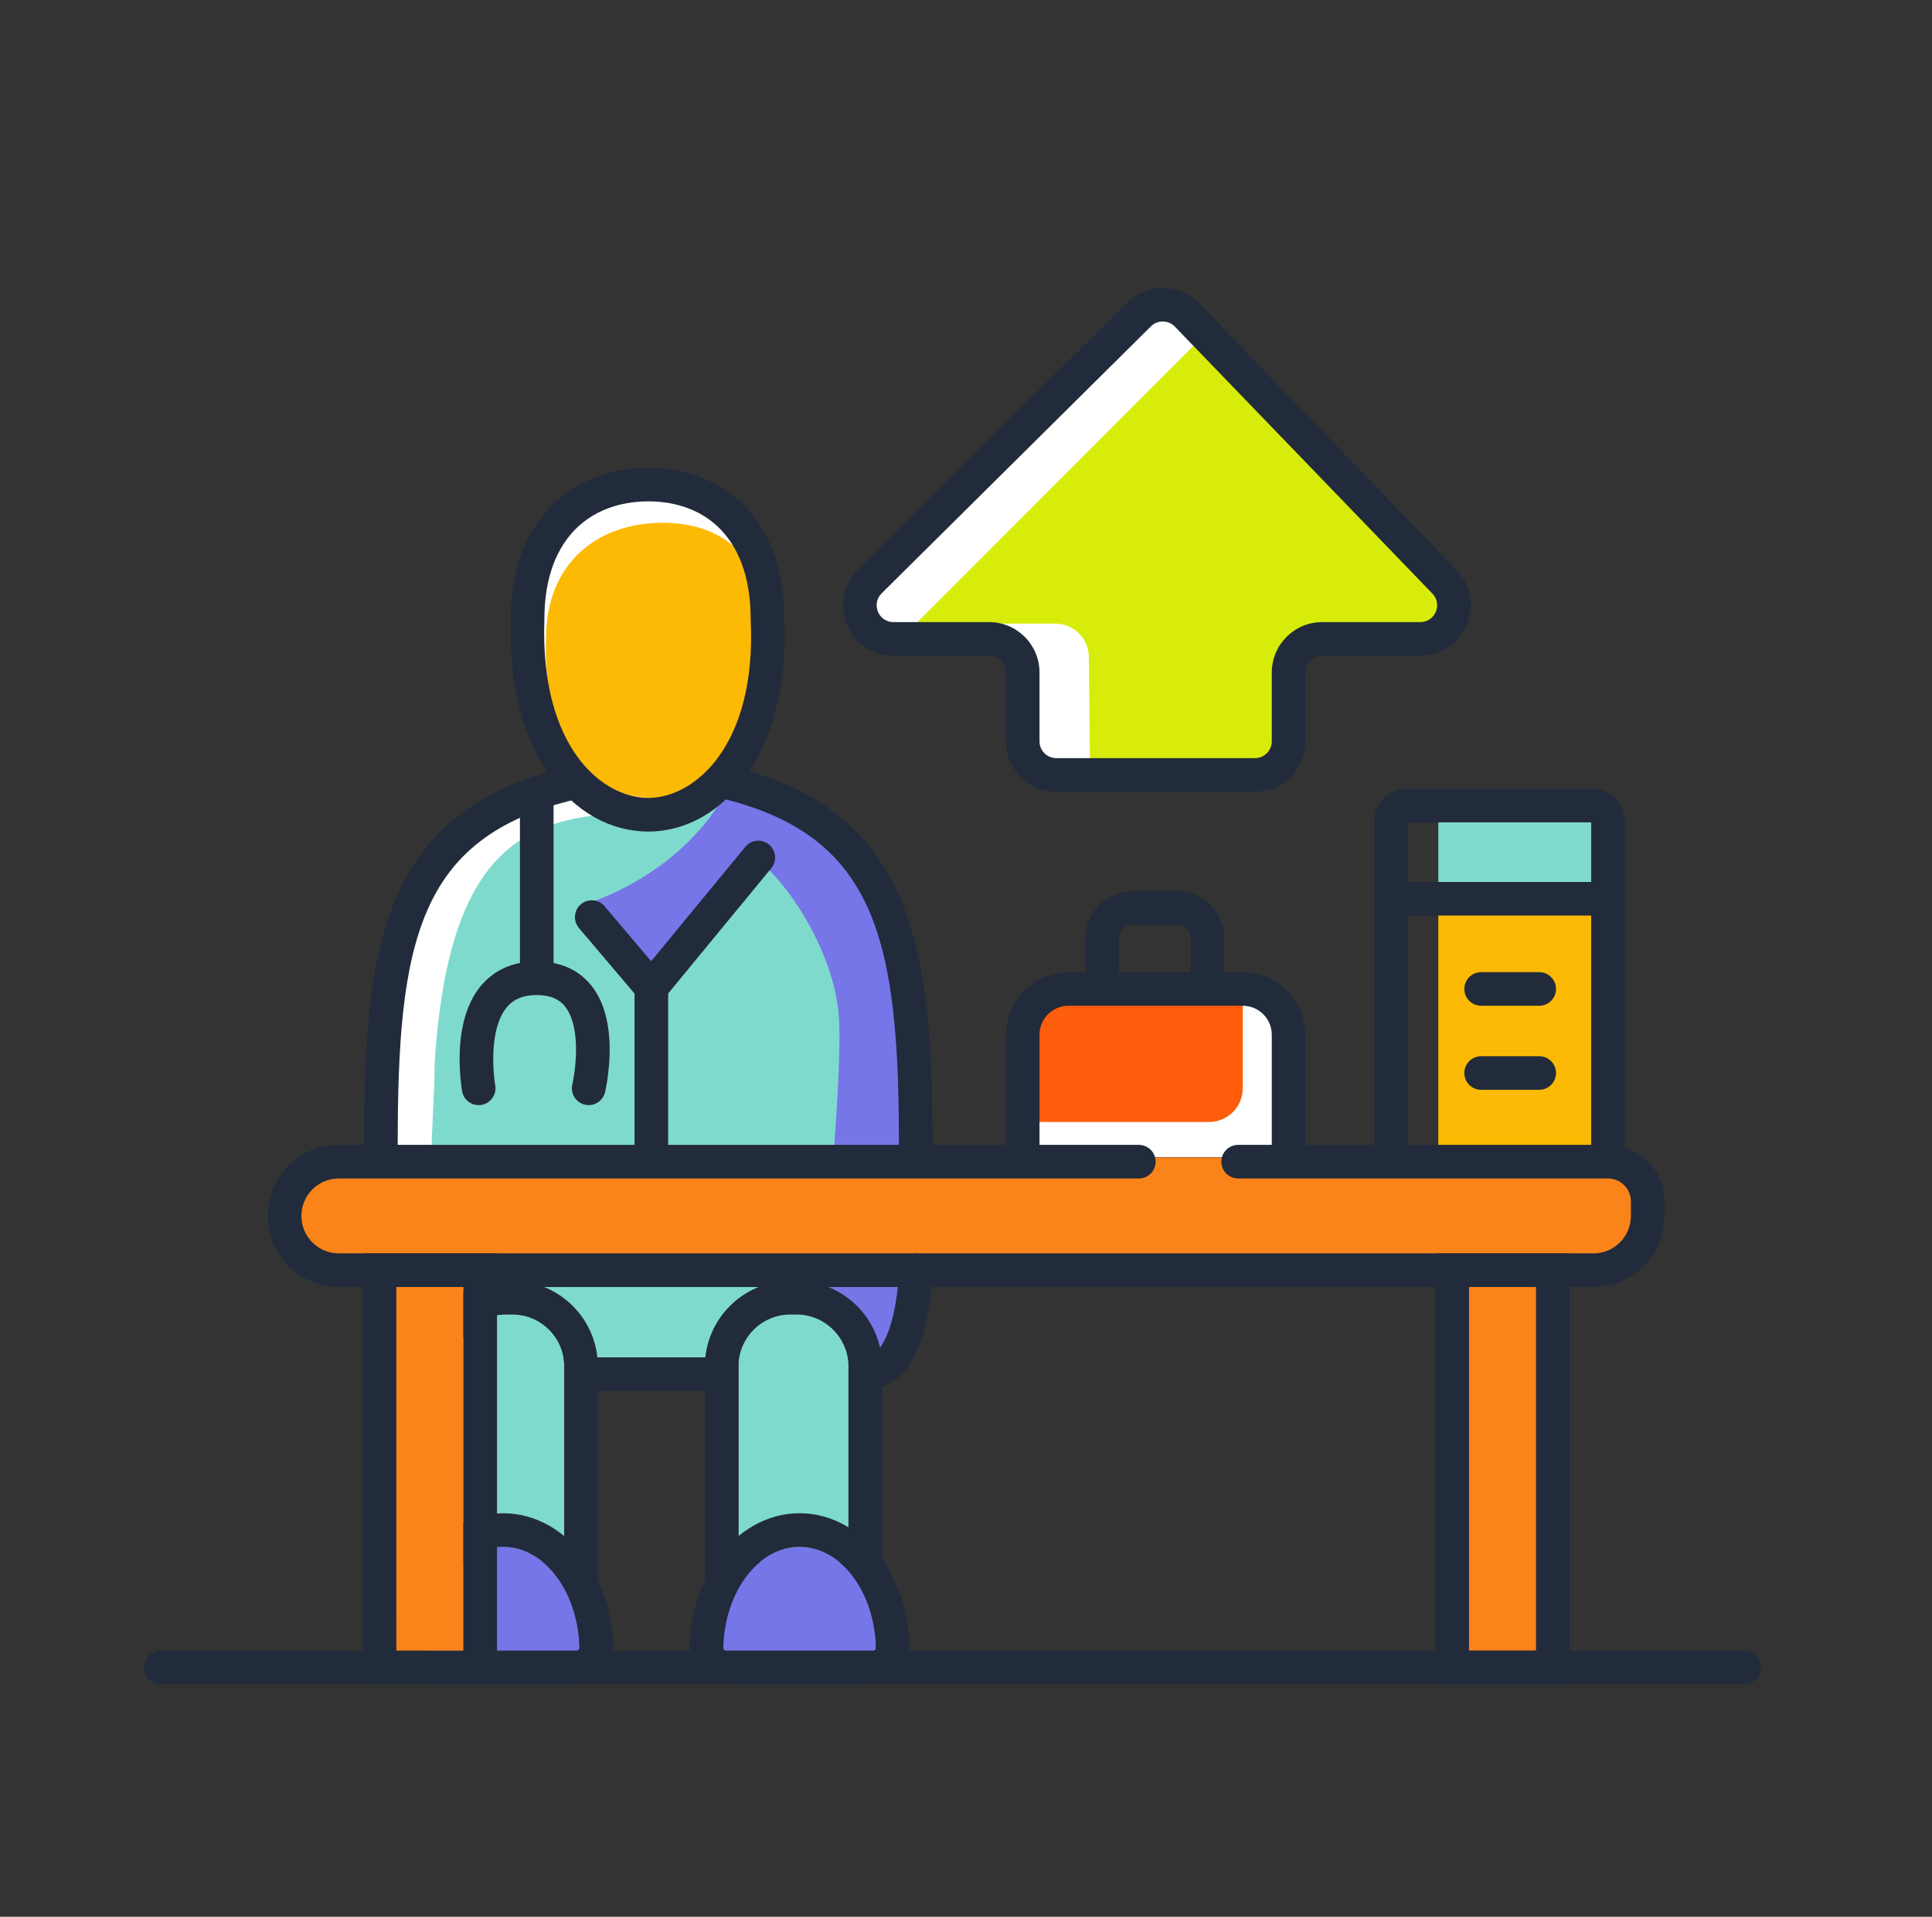 <svg width="123" height="122" viewBox="0 0 123 122" fill="none" xmlns="http://www.w3.org/2000/svg">
<rect x="0" y="0" width="123" height="122" fill="#333333" stroke="none"/>
<path d="M91.57 57.399H101.883V72.966H91.57V57.399Z" fill="#FDBA05"/>
<path d="M91.57 51.37H101.883V56.428H91.57V51.37Z" fill="#7FDACE"/>
<path d="M65.207 65.477V71.509C65.207 72.691 66.165 73.649 67.347 73.649H79.411C80.593 73.649 81.552 72.691 81.552 71.509V65.477C81.552 64.295 80.593 63.336 79.411 63.336H67.347C66.165 63.336 65.207 64.295 65.207 65.477Z" fill="white"/>
<path d="M65.305 65.768V71.411H76.979C78.161 71.411 79.12 70.453 79.12 69.27V63.628H67.445C66.263 63.628 65.305 64.586 65.305 65.768Z" fill="#FE5D0C"/>
<path d="M43.316 71.949C43.316 89.952 40.975 84.71 34.209 84.71C23.502 86.446 24.247 74.308 24.247 67.421C25.22 56.914 28.02 53.887 32.809 50.882C38.938 47.963 43.316 56.411 43.316 71.949Z" fill="white"/>
<path d="M58.299 73.062C58.299 92.001 54.31 86.486 42.781 86.486C24.537 88.313 27.67 74.931 27.67 67.687C28.565 53.572 33.691 51.731 41.095 51.731C51.294 46.6 58.299 56.718 58.299 73.062Z" fill="#7FDACE"/>
<path d="M53.407 64.738C53.112 60.323 49.662 55.254 47.208 53.995L46.332 50.201C58.071 52.536 60.147 64.738 57.028 85.906H52.364C52.078 83.324 53.702 69.154 53.407 64.738Z" fill="#7676E8"/>
<path d="M55.894 36.549L72.93 20.141C73.772 19.33 75.109 19.345 75.933 20.174L92.228 36.582C93.569 37.933 92.613 40.231 90.709 40.231H84.566C83.384 40.231 82.425 41.189 82.425 42.371V46.503C82.425 47.685 81.467 48.644 80.285 48.644H67.638C66.456 48.644 65.497 47.685 65.497 46.503V42.371C65.497 41.189 64.539 40.231 63.357 40.231H57.379C55.453 40.231 54.507 37.885 55.894 36.549Z" fill="white"/>
<path d="M49.714 39.696C50.096 47.733 45.911 52.537 41.219 52.537C36.528 52.537 32.343 47.825 32.629 39.696C32.629 33.624 36.528 30.55 41.219 30.55C45.911 30.55 49.714 33.624 49.714 39.696Z" fill="white"/>
<path d="M48.958 40.639C49.288 47.111 45.616 50.785 41.564 50.785C37.513 50.785 34.519 47.186 34.766 40.639C34.766 35.749 38.133 33.273 42.185 33.273C46.237 33.273 48.958 35.749 48.958 40.639Z" fill="#FDBA05"/>
<path d="M58.309 39.693L76.396 21.598L91.646 35.997C93.055 37.326 92.114 39.693 90.177 39.693H83.813C82.622 39.693 81.66 40.666 81.673 41.857L81.723 46.48C81.736 47.671 80.774 48.644 79.583 48.644H69.391L69.323 41.812C69.312 40.639 68.357 39.693 67.183 39.693H58.309Z" fill="#D7EC0B"/>
<path d="M21.496 73.677L99.388 73.672C100.766 73.666 103.085 73.033 104.2 74.701C105.954 77.323 104.647 80.978 101.933 80.918L23.481 80.919C22.42 80.919 21.332 80.993 20.275 80.883C17.97 80.643 16.685 73.778 21.496 73.677Z" fill="#FA8419"/>
<path fill-rule="evenodd" clip-rule="evenodd" d="M87.486 52.244C87.486 51.116 88.4 50.201 89.529 50.201H101.398C102.526 50.201 103.441 51.116 103.441 52.244V73.031C104.907 73.487 105.971 74.854 105.971 76.469V77.393C105.971 79.892 103.945 81.917 101.447 81.917H21.573C19.074 81.917 17.049 79.892 17.049 77.393C17.049 74.895 19.074 72.869 21.573 72.869H64.039V65.865C64.039 63.662 65.825 61.876 68.028 61.876H69.098V59.736C69.098 58.07 70.449 56.719 72.114 56.719H74.936C76.601 56.719 77.951 58.07 77.951 59.736V61.876H79.119C81.322 61.876 83.108 63.662 83.108 65.865V72.869H87.486V52.244ZM89.626 72.869H101.301V58.276H89.626V72.869ZM89.626 56.136H101.301V52.342H89.626V56.136ZM80.968 72.869V65.865C80.968 64.844 80.14 64.016 79.119 64.016H68.028C67.007 64.016 66.18 64.844 66.18 65.865V72.869H72.503C73.094 72.869 73.573 73.349 73.573 73.94C73.573 74.531 73.094 75.01 72.503 75.01H21.573C20.256 75.01 19.189 76.077 19.189 77.393C19.189 78.71 20.256 79.777 21.573 79.777H101.447C102.763 79.777 103.83 78.71 103.83 77.393V76.469C103.83 75.663 103.177 75.01 102.371 75.01H78.827C78.236 75.01 77.757 74.531 77.757 73.94C77.757 73.349 78.236 72.869 78.827 72.869H80.968ZM71.239 61.876H75.811V59.736C75.811 59.252 75.419 58.86 74.936 58.86H72.114C71.631 58.86 71.239 59.252 71.239 59.736V61.876ZM93.226 62.946C93.226 62.355 93.705 61.876 94.296 61.876H97.993C98.584 61.876 99.063 62.355 99.063 62.946C99.063 63.537 98.584 64.016 97.993 64.016H94.296C93.705 64.016 93.226 63.537 93.226 62.946ZM93.226 68.297C93.226 67.706 93.705 67.227 94.296 67.227H97.993C98.584 67.227 99.063 67.706 99.063 68.297C99.063 68.888 98.584 69.367 97.993 69.367H94.296C93.705 69.367 93.226 68.888 93.226 68.297Z" fill="#222B3B"/>
<path d="M32.615 83.67H32.226C30.399 83.67 28.918 85.151 28.918 86.978V99.431H35.923V86.978C35.923 85.151 34.442 83.67 32.615 83.67Z" fill="#7FDACE"/>
<path fill-rule="evenodd" clip-rule="evenodd" d="M38.063 101.57H26.777V86.977C26.777 83.968 29.217 81.529 32.225 81.529H32.615C35.624 81.529 38.063 83.968 38.063 86.977V101.57ZM32.225 83.669H32.615C34.441 83.669 35.922 85.15 35.922 86.977V99.43H28.918V86.977C28.918 85.15 30.399 83.669 32.225 83.669Z" fill="#222B3B"/>
<path d="M50.711 83.67H50.322C48.495 83.67 47.014 85.151 47.014 86.978V99.431H54.019V86.978C54.019 85.151 52.538 83.67 50.711 83.67Z" fill="#7FDACE"/>
<path fill-rule="evenodd" clip-rule="evenodd" d="M56.158 101.57H44.873V86.977C44.873 83.968 47.312 81.529 50.321 81.529H50.71C53.719 81.529 56.158 83.968 56.158 86.977V101.57ZM50.321 83.669H50.71C52.537 83.669 54.018 85.15 54.018 86.977V99.43H47.013V86.977C47.013 85.15 48.494 83.669 50.321 83.669Z" fill="#222B3B"/>
<path d="M97.798 81.916H93.518V105.07H97.798V81.916Z" fill="#FA8419"/>
<path fill-rule="evenodd" clip-rule="evenodd" d="M91.377 79.778H99.938V107.213H91.377V79.778ZM97.798 81.918V105.073H93.517V81.918H97.798Z" fill="#222B3B"/>
<path fill-rule="evenodd" clip-rule="evenodd" d="M9.17 106.142C9.17 105.551 9.649 105.072 10.24 105.072H111.031C111.622 105.072 112.101 105.551 112.101 106.142C112.101 106.733 111.622 107.212 111.031 107.212H10.24C9.649 107.212 9.17 106.733 9.17 106.142Z" fill="#222B3B"/>
<path fill-rule="evenodd" clip-rule="evenodd" d="M36.02 87.464C36.02 86.873 36.499 86.394 37.09 86.394H45.554C46.145 86.394 46.624 86.873 46.624 87.464C46.624 88.055 46.145 88.534 45.554 88.534H37.09C36.499 88.534 36.02 88.055 36.02 87.464Z" fill="#222B3B"/>
<path d="M27.362 105.072C27.255 105.072 27.168 104.985 27.17 104.878C27.206 103.194 27.714 101.589 28.593 100.394C29.505 99.153 30.742 98.457 32.032 98.457C33.322 98.457 34.56 99.153 35.472 100.394C36.35 101.589 36.858 103.194 36.895 104.878C36.897 104.985 36.809 105.072 36.702 105.072L32.032 105.072L27.362 105.072Z" fill="#7676E8"/>
<path fill-rule="evenodd" clip-rule="evenodd" d="M27.427 102.934C27.404 103.029 27.381 103.124 27.361 103.221C27.246 103.756 27.18 104.313 27.168 104.878C27.166 104.986 27.253 105.073 27.361 105.073L36.7 105.073C36.808 105.073 36.895 104.986 36.893 104.878C36.881 104.313 36.815 103.756 36.7 103.221C36.68 103.124 36.657 103.029 36.634 102.934C36.633 102.933 36.633 102.933 36.633 102.933C36.395 101.986 36 101.116 35.47 100.395C34.558 99.154 33.321 98.457 32.031 98.457C30.74 98.457 29.503 99.154 28.591 100.395C28.061 101.116 27.666 101.986 27.428 102.933C27.427 102.933 27.427 102.933 27.427 102.934ZM25.028 104.832C25.073 102.772 25.692 100.725 26.866 99.127C28.094 97.458 29.923 96.317 32.031 96.317C34.138 96.317 35.967 97.458 37.194 99.127C38.369 100.725 38.988 102.772 39.033 104.832C39.062 106.169 37.978 107.213 36.7 107.213L27.361 107.213C26.083 107.213 24.999 106.169 25.028 104.832Z" fill="#222B3B"/>
<path d="M46.235 105.072C46.128 105.072 46.041 104.985 46.043 104.878C46.079 103.194 46.587 101.589 47.465 100.394C48.378 99.153 49.615 98.457 50.905 98.457C52.195 98.457 53.433 99.153 54.345 100.394C55.223 101.589 55.731 103.194 55.767 104.878C55.77 104.985 55.682 105.072 55.575 105.072L50.905 105.072L46.235 105.072Z" fill="#7676E8"/>
<path fill-rule="evenodd" clip-rule="evenodd" d="M46.302 102.934C46.279 103.029 46.256 103.124 46.236 103.221C46.121 103.756 46.055 104.313 46.043 104.878C46.041 104.986 46.128 105.073 46.236 105.073L55.575 105.073C55.683 105.073 55.77 104.986 55.768 104.878C55.756 104.313 55.69 103.756 55.575 103.221C55.555 103.124 55.532 103.029 55.509 102.934C55.508 102.933 55.508 102.933 55.508 102.933C55.27 101.986 54.875 101.116 54.345 100.395C53.433 99.154 52.196 98.457 50.906 98.457C49.615 98.457 48.378 99.154 47.466 100.395C46.936 101.116 46.541 101.986 46.303 102.933C46.303 102.933 46.302 102.933 46.302 102.934ZM43.903 104.832C43.948 102.772 44.566 100.725 45.741 99.127C46.969 97.458 48.798 96.317 50.906 96.317C53.013 96.317 54.842 97.458 56.069 99.127C57.244 100.725 57.863 102.772 57.908 104.832C57.937 106.169 56.853 107.213 55.575 107.213L46.236 107.213C44.958 107.213 43.874 106.169 43.903 104.832Z" fill="#222B3B"/>
<path d="M29.501 81.916H25.221V105.07H29.501V81.916Z" fill="#FA8419"/>
<path fill-rule="evenodd" clip-rule="evenodd" d="M23.08 79.778H31.642V107.213H23.08V79.778ZM29.501 81.918V105.073H25.22V81.918H29.501Z" fill="#222B3B"/>
<path fill-rule="evenodd" clip-rule="evenodd" d="M58.316 79.778C58.907 79.787 59.379 80.273 59.37 80.864L58.3 80.848C59.37 80.864 59.37 80.864 59.37 80.864L59.37 80.867L59.37 80.873L59.37 80.891C59.369 80.906 59.369 80.928 59.368 80.955C59.366 81.009 59.364 81.087 59.359 81.184C59.349 81.378 59.333 81.652 59.302 81.98C59.241 82.63 59.125 83.513 58.9 84.405C58.68 85.281 58.333 86.254 57.766 87.024C57.178 87.822 56.286 88.474 55.056 88.436C54.465 88.418 54.002 87.924 54.02 87.333C54.038 86.742 54.532 86.278 55.123 86.297C55.45 86.307 55.737 86.169 56.043 85.754C56.37 85.311 56.632 84.648 56.825 83.882C57.013 83.133 57.116 82.368 57.171 81.781C57.198 81.49 57.213 81.248 57.221 81.08C57.225 80.997 57.227 80.932 57.229 80.89C57.229 80.868 57.23 80.853 57.23 80.843L57.23 80.832C57.23 80.832 57.23 80.832 57.23 80.832M58.316 79.778C57.725 79.769 57.239 80.241 57.23 80.832L58.316 79.778Z" fill="#222B3B"/>
<path d="M41.663 62.072L37.188 57.597C41.663 56.04 44.581 53.316 46.138 50.592L48.862 53.024L41.663 62.072Z" fill="#7676E8"/>
<path fill-rule="evenodd" clip-rule="evenodd" d="M44.901 49.474C45.035 48.898 45.61 48.54 46.186 48.674C51.981 50.02 55.379 52.787 57.245 57.008C59.055 61.104 59.369 66.468 59.369 72.871C59.369 73.462 58.89 73.941 58.299 73.941C57.708 73.941 57.229 73.462 57.229 72.871C57.229 66.432 56.891 61.502 55.287 57.874C53.738 54.37 50.958 51.98 45.701 50.759C45.126 50.625 44.767 50.05 44.901 49.474Z" fill="#222B3B"/>
<path fill-rule="evenodd" clip-rule="evenodd" d="M37.55 49.57C37.416 48.994 36.841 48.636 36.266 48.77C30.473 50.116 27.096 52.857 25.254 57.058C23.468 61.13 23.179 66.471 23.179 72.87C23.179 73.461 23.658 73.94 24.249 73.94C24.84 73.94 25.32 73.461 25.32 72.87C25.32 66.425 25.634 61.522 27.214 57.918C28.738 54.443 31.49 52.077 36.75 50.855C37.326 50.721 37.684 50.146 37.55 49.57Z" fill="#222B3B"/>
<path fill-rule="evenodd" clip-rule="evenodd" d="M47.792 39.453V39.404C47.792 36.646 46.966 34.815 45.864 33.684C44.758 32.548 43.177 31.912 41.274 31.912C39.368 31.912 37.757 32.55 36.624 33.695C35.5 34.832 34.658 36.661 34.658 39.404V39.44L34.657 39.477C34.383 47.507 38.288 50.786 41.274 50.786C44.246 50.786 48.159 47.43 47.795 39.502L47.792 39.453ZM32.518 39.404C32.226 47.965 36.492 52.927 41.274 52.927C46.056 52.927 50.322 47.868 49.933 39.404C49.933 33.01 46.056 29.772 41.274 29.772C36.492 29.772 32.518 33.01 32.518 39.404Z" fill="#222B3B"/>
<path fill-rule="evenodd" clip-rule="evenodd" d="M34.171 49.91C34.762 49.91 35.242 50.389 35.242 50.98L34.171 50.98L33.101 50.98C33.101 50.389 33.58 49.91 34.171 49.91ZM35.242 61.296L35.242 50.98C35.242 50.98 35.242 50.98 34.171 50.98C33.101 50.98 33.101 50.98 33.101 50.98L33.101 56.587C33.101 58.4 33.101 60.22 33.101 61.295C32.094 61.493 31.296 61.974 30.698 62.652C29.936 63.516 29.577 64.609 29.408 65.585C29.236 66.572 29.242 67.538 29.286 68.243C29.308 68.599 29.341 68.896 29.368 69.107C29.382 69.213 29.395 69.298 29.404 69.358C29.409 69.388 29.413 69.412 29.416 69.429C29.417 69.438 29.418 69.445 29.419 69.45L29.42 69.457L29.421 69.459L29.421 69.46C29.421 69.46 29.421 69.461 30.474 69.27L29.421 69.461C29.526 70.042 30.083 70.429 30.664 70.324C31.245 70.219 31.632 69.663 31.528 69.082C31.527 69.082 31.527 69.081 31.527 69.081L31.527 69.08L31.526 69.072C31.524 69.063 31.522 69.047 31.518 69.026C31.512 68.983 31.502 68.917 31.491 68.832C31.468 68.66 31.441 68.41 31.422 68.109C31.384 67.5 31.384 66.715 31.516 65.951C31.651 65.176 31.906 64.518 32.303 64.068C32.665 63.657 33.216 63.336 34.171 63.336C35.126 63.336 35.638 63.656 35.956 64.042C36.314 64.475 36.532 65.118 36.623 65.894C36.713 66.655 36.669 67.44 36.597 68.05C36.561 68.352 36.52 68.602 36.488 68.774C36.472 68.86 36.459 68.926 36.449 68.969C36.445 68.991 36.441 69.006 36.439 69.016L36.437 69.025C36.437 69.025 36.437 69.025 36.437 69.026C36.302 69.601 36.658 70.176 37.233 70.312C37.808 70.448 38.384 70.092 38.52 69.516L37.479 69.27C38.52 69.516 38.52 69.516 38.52 69.516L38.521 69.513L38.523 69.506C38.523 69.503 38.524 69.5 38.525 69.496C38.526 69.493 38.527 69.489 38.528 69.485C38.531 69.468 38.537 69.444 38.543 69.414C38.556 69.355 38.573 69.27 38.592 69.165C38.632 68.954 38.681 68.657 38.723 68.302C38.806 67.599 38.865 66.632 38.749 65.643C38.633 64.667 38.334 63.559 37.606 62.678C37.031 61.982 36.244 61.496 35.242 61.296ZM48.959 53.754C49.415 54.13 49.48 54.804 49.104 55.26L42.538 63.233V73.551C42.538 74.142 42.059 74.621 41.468 74.621C40.877 74.621 40.398 74.142 40.398 73.551V63.242L36.857 59.066C36.475 58.615 36.531 57.94 36.982 57.558C37.432 57.176 38.108 57.231 38.49 57.682L41.456 61.181L47.452 53.9C47.828 53.443 48.502 53.378 48.959 53.754Z" fill="#222B3B"/>
<path fill-rule="evenodd" clip-rule="evenodd" d="M74.796 20.789C74.382 20.359 73.697 20.352 73.273 20.772L56.13 37.766C55.451 38.439 55.927 39.596 56.883 39.596H62.969C64.742 39.596 66.18 41.033 66.18 42.806V47.184C66.18 47.776 66.659 48.255 67.25 48.255H79.897C80.488 48.255 80.968 47.776 80.968 47.184V42.806C80.968 41.033 82.405 39.596 84.178 39.596H90.424C91.368 39.596 91.85 38.462 91.194 37.783L74.796 20.789ZM71.766 19.252C73.037 17.991 75.094 18.014 76.337 19.302L92.734 36.297C94.701 38.335 93.257 41.736 90.424 41.736H84.178C83.587 41.736 83.108 42.215 83.108 42.806V47.184C83.108 48.958 81.671 50.395 79.897 50.395H67.25C65.477 50.395 64.039 48.958 64.039 47.184V42.806C64.039 42.215 63.56 41.736 62.969 41.736H56.883C54.016 41.736 52.587 38.264 54.623 36.246L71.766 19.252Z" fill="#222B3B"/>
</svg>
